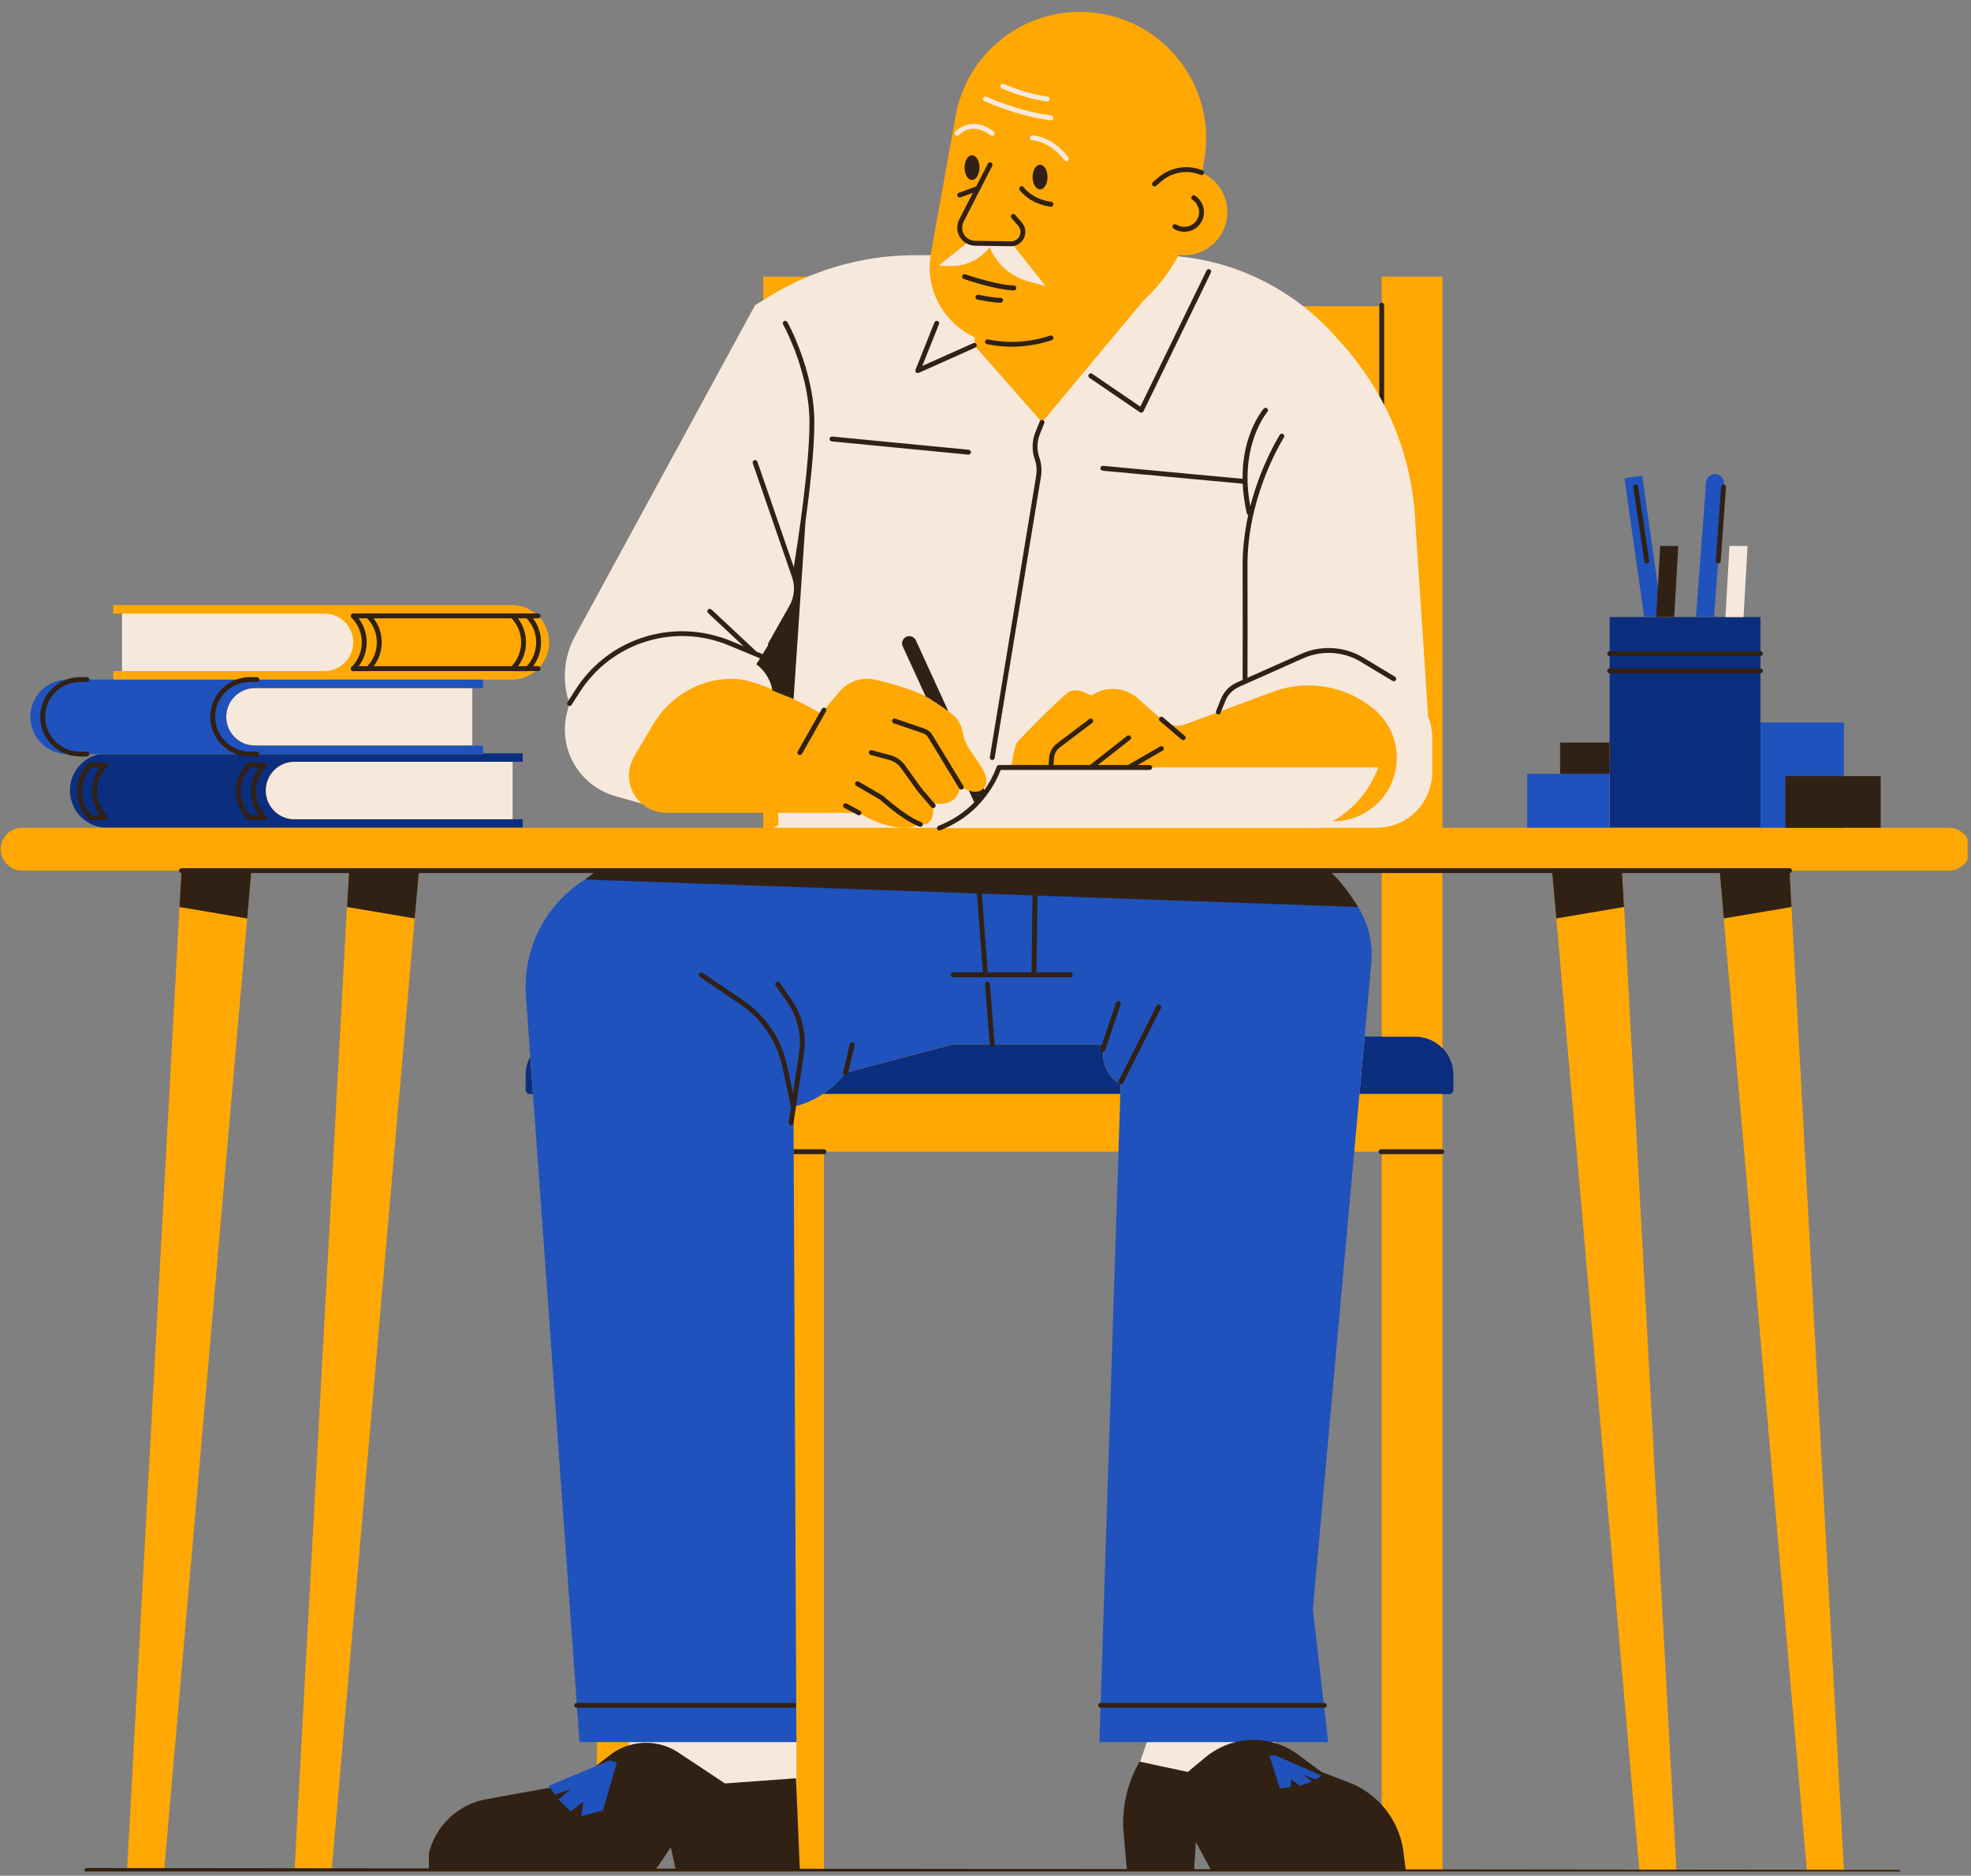 <svg xmlns="http://www.w3.org/2000/svg" xmlns:xlink="http://www.w3.org/1999/xlink" width="474" zoomAndPan="magnify" viewBox="0 0 355.5 338.25" height="451" preserveAspectRatio="xMidYMid meet" version="1.0"><rect x="0" y="0" width="355.5" height="338.25" fill="#808080" stroke="none"/><defs><clipPath id="fcfc82d563"><path d="M 0.145 2 L 354.855 2 L 354.855 337.5 L 0.145 337.5 Z M 0.145 2 " clip-rule="nonzero"/></clipPath><clipPath id="7d72311d03"><path d="M 0.145 2 L 354.855 2 L 354.855 337.5 L 0.145 337.5 Z M 0.145 2 " clip-rule="nonzero"/></clipPath><clipPath id="658e83237c"><path d="M 7 28 L 343 28 L 343 337.5 L 7 337.5 Z M 7 28 " clip-rule="nonzero"/></clipPath></defs><g clip-path="url(#fcfc82d563)"><path fill="#ffa803" d="M 15.672 337.645 C 15.477 337.645 15.32 337.488 15.32 337.293 C 15.32 337.102 15.477 336.941 15.672 336.941 L 23.027 336.949 L 32.797 157.348 L 32.711 157.344 C 32.523 157.332 32.375 157.18 32.375 156.996 L 32.375 156.906 L 4.004 156.906 C 1.922 156.906 0.23 155.215 0.23 153.133 C 0.23 151.051 1.922 149.359 4.004 149.359 L 19.328 149.359 L 19.328 149.184 C 15.676 149.184 12.703 146.211 12.703 142.555 C 12.703 139.426 14.922 136.699 17.977 136.066 L 17.961 135.891 L 16.023 135.891 L 16.023 135.98 C 16.023 136.172 15.867 136.332 15.672 136.332 L 14.414 136.332 C 13.586 136.332 12.762 136.18 11.965 135.883 C 8.363 135.742 5.562 132.84 5.562 129.262 C 5.562 125.688 8.363 122.781 11.938 122.648 C 12.762 122.348 13.586 122.195 14.414 122.195 L 15.672 122.195 C 15.867 122.195 16.023 122.352 16.023 122.547 L 16.023 122.637 L 20.523 122.637 L 20.523 121.098 L 22.328 121.098 L 22.328 110.566 L 20.523 110.566 L 20.523 109.203 L 92.332 109.203 C 93.852 109.203 95.34 109.734 96.516 110.695 L 97.062 110.715 C 97.254 110.715 97.414 110.871 97.414 111.066 C 97.414 111.164 97.371 111.254 97.297 111.324 L 97.234 111.383 L 97.289 111.445 C 98.363 112.66 98.957 114.219 98.957 115.832 C 98.957 117.434 98.371 118.984 97.305 120.199 L 97.25 120.262 L 97.309 120.32 C 97.375 120.383 97.414 120.473 97.414 120.566 C 97.414 120.762 97.254 120.918 97.062 120.918 L 96.609 120.918 C 95.367 121.918 93.871 122.461 92.332 122.461 L 87.047 122.461 L 87.047 123.996 L 84.562 123.996 L 84.562 134.527 L 87.047 134.527 L 87.047 135.926 L 94.188 135.926 L 94.188 137.289 L 91.707 137.289 L 91.707 147.82 L 94.188 147.82 L 94.188 149.359 L 137.742 149.359 L 137.742 146.492 L 120.188 146.492 C 118.57 146.492 117.012 145.902 115.797 144.836 L 111.008 143.477 C 104.73 141.703 100.883 135.316 102.25 128.934 C 102.355 128.441 102.496 127.906 102.68 127.309 L 102.719 127.195 L 102.598 127.195 C 102.449 127.121 102.395 127.043 102.375 126.953 C 102.352 126.859 102.371 126.766 102.422 126.688 L 102.641 126.344 L 102.637 126.289 C 101.453 122.391 101.867 118.285 103.805 114.723 L 136.273 55.07 L 137.703 54.203 L 137.742 49.969 L 145.75 49.969 C 151.934 47.406 158.418 46.105 165.059 46.105 L 167.934 46.105 C 167.934 46.105 167.973 45.797 167.984 45.746 L 172.453 20.902 C 174.402 10.078 183.777 2.223 194.75 2.223 C 196.098 2.223 197.461 2.348 198.797 2.586 C 204.758 3.66 209.949 6.996 213.402 11.973 C 216.859 16.953 218.172 22.98 217.098 28.949 L 216.77 30.777 L 216.844 30.805 C 216.938 30.84 217.008 30.91 217.043 30.996 C 217.078 31.082 217.082 31.176 217.043 31.266 L 217.004 31.344 L 217.059 31.414 C 219.668 32.734 221.289 35.352 221.289 38.25 C 221.289 42.484 217.844 45.93 213.613 45.93 C 213.32 45.93 213.008 45.91 212.633 45.859 L 212.574 45.852 L 212.332 46.297 L 212.465 46.309 C 220.691 47.09 228.484 50.195 235.004 55.289 L 248.859 55.309 L 248.859 55.027 C 248.859 54.836 249.02 54.676 249.215 54.676 L 249.301 54.676 L 249.301 49.969 L 260.086 49.969 L 260.086 149.359 L 275.543 149.359 L 275.543 139.625 L 281.473 139.625 L 281.473 133.992 L 290.406 133.992 L 290.406 121.324 L 290.32 121.324 C 290.125 121.324 289.969 121.168 289.969 120.973 C 289.969 120.777 290.125 120.621 290.32 120.621 L 290.406 120.621 L 290.406 118.223 L 290.32 118.223 C 290.125 118.223 289.969 118.066 289.969 117.871 C 289.969 117.676 290.125 117.52 290.32 117.52 L 290.406 117.52 L 290.406 111.352 L 296.66 111.352 L 293.098 86.328 L 296.113 85.875 L 298.941 105.73 L 299.117 105.723 L 299.523 98.535 L 302.609 98.535 L 301.883 111.352 L 305.977 111.352 L 307.797 86.988 C 307.859 86.191 308.531 85.562 309.332 85.562 C 309.766 85.562 310.164 85.738 310.461 86.059 C 310.754 86.375 310.898 86.785 310.867 87.219 L 310.848 87.453 L 310.926 87.465 C 311.109 87.496 311.238 87.652 311.223 87.832 L 310.262 101.191 C 310.25 101.375 310.094 101.52 309.91 101.52 L 309.828 101.52 L 309.793 101.598 L 309.062 111.352 L 311.297 111.352 L 312.02 98.535 L 315.105 98.535 L 314.379 111.352 L 317.441 111.352 L 317.441 117.52 L 317.527 117.52 C 317.723 117.52 317.879 117.676 317.879 117.871 C 317.879 118.066 317.723 118.223 317.527 118.223 L 317.441 118.223 L 317.441 120.621 L 317.527 120.621 C 317.723 120.621 317.879 120.777 317.879 120.973 C 317.879 121.168 317.723 121.324 317.527 121.324 L 317.441 121.324 L 317.441 130.355 L 332.492 130.355 L 332.492 140.039 L 339.121 140.039 L 339.121 149.359 L 351.496 149.359 C 353.578 149.359 355.27 151.051 355.27 153.133 C 355.27 155.215 353.578 156.906 351.496 156.906 L 323.125 156.906 L 323.125 156.996 C 323.125 157.18 322.977 157.332 322.793 157.344 L 322.703 157.348 L 332.492 337.27 L 342.367 337.277 C 342.562 337.277 342.719 337.438 342.719 337.633 C 342.719 337.824 342.562 337.984 342.367 337.984 Z M 302.285 337.238 L 325.973 337.262 L 310.992 165.504 L 310.984 165.504 L 310.281 157.348 L 292.496 157.348 Z M 260.086 207.332 L 260.145 207.352 C 260.293 207.398 260.395 207.531 260.395 207.684 C 260.395 207.832 260.293 207.965 260.145 208.012 L 260.086 208.031 L 260.086 337.191 L 295.766 337.23 L 280.785 165.516 L 280.781 165.516 L 280.047 157.348 L 260.086 157.348 L 260.086 189 C 261.367 190.344 262.059 192.039 262.059 193.832 L 262.059 196.516 C 262.059 196.898 261.742 197.211 261.359 197.211 L 260.086 197.211 Z M 215.293 337.148 L 218.5 337.152 L 215.613 331.855 Z M 148.527 337.078 L 203.336 337.137 L 202.758 330.637 C 202.355 326.133 203.332 321.684 205.586 317.766 L 205.703 317.793 L 206.969 314.059 L 198.387 314.059 L 198.586 307.871 L 198.496 307.871 C 198.305 307.863 198.156 307.711 198.156 307.52 C 198.156 307.324 198.312 307.168 198.508 307.168 L 198.594 307.168 L 198.609 307.082 L 201.82 207.594 L 148.969 207.594 L 148.969 207.684 C 148.969 207.875 148.809 208.035 148.613 208.035 L 148.527 208.035 Z M 118.559 336.578 L 118.543 337.047 L 121.949 337.051 L 121.023 332.879 Z M 74.707 165.609 L 59.758 336.988 L 77.441 337.004 L 77.441 334.188 C 78.656 329.242 82.695 325.441 87.727 324.535 L 99.352 322.43 L 99.094 322.066 L 107.457 318.582 L 107.723 318.379 L 107.758 314.059 L 104.605 314.059 L 104.16 307.871 L 104.078 307.871 C 103.805 307.871 103.645 307.715 103.645 307.52 C 103.645 307.324 103.805 307.168 103.996 307.168 L 104.094 307.168 L 104.102 307.074 L 96.215 197.211 L 95.586 197.211 C 95.199 197.211 94.887 196.898 94.887 196.516 L 94.887 193.832 C 94.887 192.688 95.176 191.559 95.723 190.559 L 94.945 179.57 C 94.344 171.156 98.41 163.152 105.562 158.672 L 105.824 158.512 L 105.777 158.512 L 107.344 157.348 L 75.457 157.348 L 74.719 165.52 Z M 44.5 165.613 L 29.555 336.957 L 53.23 336.98 L 63.004 157.348 L 45.219 157.348 L 44.516 165.512 Z M 230.098 314.445 L 230.16 314.465 C 231.559 314.914 232.859 315.578 234.031 316.445 L 238.297 319.602 L 243.215 321.48 C 245.469 322.34 247.52 323.738 249.148 325.531 L 249.301 325.699 L 249.301 208.035 L 249.082 208.035 C 248.891 208.035 248.73 207.875 248.73 207.684 L 248.73 207.594 L 244.18 207.594 L 236.707 290.215 L 238.672 307.168 L 238.867 307.168 C 239.062 307.168 239.219 307.324 239.219 307.52 C 239.219 307.715 239.062 307.871 238.867 307.871 L 238.77 307.871 L 238.766 307.969 L 239.473 314.059 L 230.098 314.059 Z M 244.871 163.602 C 246.746 166.625 247.57 170.094 247.25 173.629 L 246.039 187.008 L 249.301 187.008 L 249.301 157.348 L 239.918 157.348 L 240.102 157.504 C 240.887 158.172 242.531 159.824 244.777 163.441 Z M 249.207 149.137 C 248.914 149.164 248.621 149.184 248.324 149.184 L 248.324 149.359 L 249.301 149.359 L 249.301 149.176 Z M 136.379 119.844 L 137.074 120.453 C 137.141 120.512 137.199 120.574 137.258 120.637 L 137.348 120.727 L 137.477 120.605 C 136.938 120.02 136.508 119.719 136.488 119.703 Z M 136.379 119.844 " fill-opacity="1" fill-rule="nonzero"/></g><path fill="#0b2e7f" d="M 95.645 190.516 L 96.133 197.301 L 95.586 197.301 C 95.152 197.301 94.801 196.949 94.801 196.516 L 94.801 193.832 C 94.801 192.629 95.105 191.5 95.645 190.516 Z M 199.164 188.992 L 199.328 188.316 L 171.902 188.316 L 152.496 193.441 L 152.32 193.668 C 151.27 195.027 150.012 196.191 148.613 197.145 C 148.539 197.195 148.469 197.25 148.391 197.301 L 202.066 197.301 L 202.125 195.461 C 199.754 194.254 198.527 191.574 199.164 188.992 Z M 255.238 186.918 L 246.137 186.918 L 245.199 197.301 L 261.359 197.301 C 261.793 197.301 262.145 196.949 262.145 196.516 L 262.145 193.832 C 262.145 191.949 261.391 190.246 260.172 189 C 258.918 187.715 257.172 186.918 255.238 186.918 Z M 314.473 111.266 L 290.32 111.266 L 290.32 149.27 L 317.527 149.27 L 317.527 111.266 Z M 87.137 135.84 L 87.137 135.98 L 17.961 135.98 C 14.91 136.609 12.617 139.316 12.617 142.555 C 12.617 146.266 15.621 149.27 19.328 149.27 L 94.277 149.27 L 94.277 147.73 L 53.125 147.73 C 50.266 147.73 47.949 145.414 47.949 142.555 C 47.949 139.695 50.266 137.379 53.125 137.379 L 94.277 137.379 L 94.277 135.84 Z M 87.137 135.84 " fill-opacity="1" fill-rule="nonzero"/><g clip-path="url(#7d72311d03)"><path fill="#ffa803" d="M 138.645 53.516 L 137.656 54.125 L 137.656 49.883 L 145.746 49.883 C 143.297 50.902 140.922 52.109 138.645 53.516 Z M 113.438 314.148 L 107.672 314.148 L 107.672 337.293 L 118.629 337.293 L 118.629 322.535 L 113.438 322.535 Z M 227.176 322.535 L 219.227 322.535 L 219.227 337.293 L 230.188 337.293 L 230.188 314.148 L 230.02 314.148 Z M 148.391 197.301 C 146.793 198.355 145.012 199.129 143.121 199.57 L 143.156 207.684 L 143.648 314.148 L 143.648 322.535 L 137.656 322.535 L 137.656 337.293 L 148.613 337.293 L 148.613 207.684 L 201.73 207.684 L 202.066 197.301 Z M 249.215 197.301 L 245.199 197.301 L 244.258 207.684 L 249.215 207.684 L 249.215 337.293 L 260.172 337.293 L 260.172 197.301 Z M 175.848 60.828 L 175.73 62.277 L 187.945 76.156 L 205.387 55.219 L 206.184 54.262 C 208.219 52.398 210.012 50.254 211.5 47.883 C 211.84 47.34 212.164 46.785 212.473 46.223 C 212.52 46.129 212.574 46.039 212.621 45.949 C 212.949 45.988 213.277 46.02 213.613 46.02 C 217.898 46.02 221.375 42.539 221.375 38.25 C 221.375 35.094 219.492 32.383 216.789 31.168 L 217.188 28.961 C 219.414 16.578 211.188 4.73 198.812 2.5 C 186.438 0.27 174.598 8.5 172.367 20.887 L 167.895 45.73 C 167.879 45.828 167.875 45.922 167.859 46.02 C 167.336 49.32 168.02 52.539 169.598 55.219 C 171.031 57.652 173.191 59.633 175.848 60.828 Z M 213.762 130.621 C 212.367 131.137 210.805 130.848 209.688 129.867 L 205.18 125.91 C 202.84 123.852 199.398 123.664 196.844 125.453 C 196.844 125.453 194.258 123.848 192.785 124.777 C 191.309 125.711 183.547 133.633 183.312 134.023 C 183.199 134.215 182.656 136.262 182.395 138.398 L 248.59 138.398 L 248.512 138.602 C 248.121 139.641 247.617 140.621 247.059 141.559 C 246.383 142.688 245.594 143.73 244.703 144.684 C 243.445 146.027 241.992 147.176 240.379 148.094 C 243.496 148.129 246.48 146.887 248.648 144.684 C 248.844 144.484 249.031 144.277 249.215 144.066 C 249.5 143.727 249.773 143.375 250.023 143 C 250.402 142.426 250.723 141.828 250.988 141.215 C 252.727 137.223 252.035 132.566 249.215 129.25 C 248.785 128.746 248.312 128.273 247.785 127.836 C 242.703 123.633 235.762 122.457 229.578 124.75 L 228.988 124.969 L 227.93 125.363 L 221.203 127.859 Z M 351.496 149.27 L 260.172 149.27 L 260.172 49.883 L 249.215 49.883 L 249.215 55.219 L 235.059 55.219 C 237.082 56.801 238.984 58.559 240.719 60.504 L 243.316 63.418 L 244.84 65.406 C 246.484 67.551 247.941 69.82 249.215 72.18 C 251.949 77.258 253.805 82.77 254.691 88.484 C 254.922 89.957 255.094 91.445 255.195 92.945 L 257.582 129.258 C 258.062 130.445 258.324 131.723 258.324 133.023 L 258.324 139.266 C 258.324 139.516 258.305 139.762 258.289 140.004 L 258.324 140.574 L 258.23 140.582 C 257.621 145.195 253.883 148.812 249.215 149.227 L 249.215 149.27 L 237.957 149.27 C 237.914 149.289 237.871 149.312 237.824 149.328 L 169.426 149.328 C 169.445 149.32 169.465 149.312 169.488 149.305 C 169.512 149.293 169.535 149.281 169.559 149.27 L 139.5 149.27 C 139.805 149.094 140.113 148.926 140.422 148.754 L 140.324 146.578 L 154.93 146.578 C 154.93 146.578 161.449 150.824 166.004 148.652 C 166.004 148.652 168.797 149.375 168.281 144.82 C 168.281 144.82 169.789 145.207 171.137 144.684 C 171.805 144.422 172.434 143.938 172.812 143.059 C 172.965 142.707 173.082 142.301 173.145 141.816 C 173.145 141.816 176.664 144.094 177.75 141.609 C 178.836 139.121 174.387 135.809 173.766 132.598 C 173.145 129.387 172.211 128.973 167.969 126.176 C 165.473 124.531 161.043 123.301 157.82 122.566 C 155.449 122.027 152.984 122.871 151.418 124.727 L 148.613 128.051 L 148.098 128.664 C 148.098 128.664 145.945 127.422 143.137 126.047 C 141.945 125.465 140.633 124.859 139.316 124.312 L 138.953 116.203 L 137.656 118.047 L 137.656 120.906 C 138.551 121.891 139.098 123.074 139.301 124.305 C 138.75 124.074 138.199 123.859 137.656 123.656 C 136.512 123.234 135.402 122.887 134.398 122.672 C 133.898 122.562 133.422 122.484 132.984 122.449 C 132.48 122.406 131.957 122.398 131.426 122.414 C 125.789 122.582 120.684 125.801 117.797 130.645 L 114.387 136.367 C 114.289 136.539 114.211 136.715 114.129 136.891 C 113.059 139.098 113.25 141.727 114.691 143.75 C 114.996 144.176 115.352 144.562 115.738 144.902 C 116.957 145.969 118.531 146.578 120.188 146.578 L 137.656 146.578 L 137.656 149.27 L 4.004 149.27 C 1.871 149.27 0.145 151 0.145 153.133 C 0.145 155.266 1.871 156.996 4.004 156.996 L 32.727 156.996 L 22.918 337.293 L 29.613 337.293 L 45.34 156.996 L 62.934 156.996 L 53.125 337.293 L 59.82 337.293 L 75.547 156.996 L 249.215 156.996 L 249.215 186.918 L 255.238 186.918 C 257.172 186.918 258.918 187.715 260.172 189 L 260.172 156.996 L 279.953 156.996 L 295.68 337.293 L 302.375 337.293 L 292.566 156.996 L 310.16 156.996 L 325.887 337.293 L 332.582 337.293 L 322.773 156.996 L 351.496 156.996 C 353.629 156.996 355.355 155.266 355.355 153.133 C 355.355 151 353.629 149.27 351.496 149.27 Z M 51.828 122.547 L 92.332 122.547 C 96.039 122.547 99.043 119.539 99.043 115.832 C 99.043 112.121 96.039 109.113 92.332 109.113 L 20.434 109.113 L 20.434 110.652 L 58.535 110.652 C 61.391 110.652 63.711 112.973 63.711 115.832 C 63.711 118.691 61.391 121.008 58.535 121.008 L 20.434 121.008 L 20.434 122.547 Z M 51.828 122.547 " fill-opacity="1" fill-rule="nonzero"/></g><path fill="#f7e8dc" d="M 137.656 314.148 L 143.648 314.148 L 143.648 322.535 L 113.438 322.535 L 113.438 314.148 Z M 206.848 314.148 L 204.004 322.535 L 227.176 322.535 L 230.02 314.148 Z M 257.582 129.258 C 258.062 130.445 258.324 131.723 258.324 133.023 L 258.324 139.266 C 258.324 139.516 258.305 139.762 258.289 140.004 L 258.324 140.574 L 258.23 140.582 C 257.621 145.195 253.883 148.812 249.215 149.227 C 248.922 149.25 248.625 149.27 248.324 149.27 L 237.957 149.27 C 237.914 149.289 237.871 149.312 237.824 149.328 L 169.426 149.328 C 169.445 149.32 169.465 149.312 169.488 149.305 C 169.512 149.293 169.535 149.281 169.559 149.27 L 139.5 149.27 C 139.805 149.094 140.113 148.926 140.422 148.754 L 140.324 146.578 L 154.93 146.578 C 154.93 146.578 161.449 150.824 166.004 148.652 C 166.004 148.652 168.797 149.375 168.281 144.82 C 168.281 144.82 169.789 145.207 171.137 144.684 C 171.805 144.422 172.434 143.938 172.812 143.059 C 172.965 142.707 173.082 142.301 173.145 141.816 C 173.145 141.816 176.664 144.094 177.75 141.609 C 178.836 139.121 174.387 135.809 173.766 132.598 C 173.145 129.387 172.211 128.973 167.969 126.176 C 165.473 124.531 161.043 123.301 157.82 122.566 C 155.449 122.027 152.984 122.871 151.418 124.727 L 148.613 128.051 L 148.098 128.664 C 148.098 128.664 145.945 127.422 143.137 126.047 C 141.945 125.465 140.633 124.859 139.316 124.312 L 138.953 116.203 L 137.656 118.047 L 136.438 119.777 L 137.133 120.387 C 137.32 120.555 137.492 120.727 137.656 120.906 C 138.551 121.891 139.098 123.074 139.301 124.305 C 138.75 124.074 138.199 123.859 137.656 123.656 C 136.512 123.234 135.402 122.887 134.398 122.672 C 133.898 122.562 133.422 122.484 132.984 122.449 C 132.48 122.406 131.957 122.398 131.426 122.414 C 125.789 122.582 120.684 125.801 117.797 130.645 L 114.387 136.367 C 114.289 136.539 114.211 136.715 114.129 136.891 C 113.059 139.098 113.25 141.727 114.691 143.75 C 114.996 144.176 115.352 144.562 115.738 144.902 L 110.984 143.559 C 104.645 141.773 100.781 135.363 102.164 128.918 C 102.312 128.223 102.5 127.547 102.719 126.879 C 101.383 123.023 101.582 118.625 103.727 114.684 L 136.195 55.027 L 137.656 54.125 L 138.645 53.516 C 140.922 52.109 143.297 50.902 145.746 49.883 C 151.844 47.348 158.402 46.02 165.059 46.02 L 167.859 46.02 C 167.336 49.32 168.02 52.539 169.598 55.219 C 171.031 57.652 173.191 59.633 175.848 60.828 L 175.73 62.277 L 187.945 76.156 L 205.387 55.219 L 206.184 54.262 C 208.219 52.398 210.012 50.254 211.5 47.883 C 211.84 47.34 212.164 46.785 212.473 46.223 C 220.73 47.004 228.559 50.141 235.059 55.219 C 237.082 56.801 238.984 58.559 240.719 60.504 L 243.316 63.418 L 244.84 65.406 C 246.484 67.551 247.941 69.82 249.215 72.18 C 251.949 77.258 253.805 82.77 254.691 88.484 C 254.922 89.957 255.094 91.445 255.195 92.945 Z M 248.648 144.684 C 248.844 144.484 249.031 144.277 249.215 144.066 C 249.5 143.727 249.773 143.375 250.023 143 C 250.402 142.426 250.723 141.828 250.988 141.215 C 252.727 137.223 252.035 132.566 249.215 129.25 C 248.785 128.746 248.312 128.273 247.785 127.836 C 242.703 123.633 235.762 122.457 229.578 124.75 L 228.988 124.969 L 227.93 125.363 L 221.203 127.859 L 213.762 130.621 C 212.367 131.137 210.805 130.848 209.688 129.867 L 205.18 125.91 C 202.84 123.852 199.398 123.664 196.844 125.453 C 196.844 125.453 194.258 123.848 192.785 124.777 C 191.309 125.711 183.547 133.633 183.312 134.023 C 183.199 134.215 182.656 136.262 182.395 138.398 L 248.59 138.398 L 248.512 138.602 C 248.121 139.641 247.617 140.621 247.059 141.559 C 246.383 142.688 245.594 143.73 244.703 144.684 C 243.445 146.027 241.992 147.176 240.379 148.094 C 243.496 148.129 246.48 146.887 248.648 144.684 Z M 311.938 98.449 L 311.211 111.266 L 314.473 111.266 L 315.199 98.449 Z M 53.125 137.379 C 50.266 137.379 47.949 139.695 47.949 142.555 C 47.949 145.414 50.266 147.73 53.125 147.73 L 92.457 147.73 L 92.457 137.379 Z M 58.535 121.008 C 61.391 121.008 63.711 118.691 63.711 115.832 C 63.711 112.973 61.391 110.652 58.535 110.652 L 22 110.652 L 22 121.008 Z M 85.188 134.441 L 85.188 124.086 L 45.984 124.086 C 43.125 124.086 40.809 126.402 40.809 129.262 C 40.809 132.121 43.125 134.441 45.984 134.441 Z M 85.188 134.441 " fill-opacity="1" fill-rule="nonzero"/><path fill="#1f52bc" d="M 247.336 173.637 L 246.137 186.918 L 245.199 197.301 L 244.258 207.684 L 236.797 290.223 L 239.57 314.148 L 198.293 314.148 L 201.73 207.684 L 202.066 197.301 L 202.125 195.461 C 199.754 194.254 198.527 191.574 199.164 188.992 L 199.328 188.316 L 171.902 188.316 L 152.496 193.441 L 152.32 193.668 C 151.27 195.027 150.012 196.191 148.613 197.145 C 148.539 197.195 148.469 197.25 148.391 197.301 C 146.793 198.355 145.012 199.129 143.121 199.57 L 143.156 207.684 L 143.648 314.148 L 104.523 314.148 L 96.133 197.301 L 95.645 190.516 L 94.859 179.574 C 94.148 169.695 99.855 160.754 108.562 156.996 L 237.109 156.996 C 243.82 159.664 247.988 166.43 247.336 173.637 Z M 292.996 86.254 L 296.559 111.266 L 299.816 111.266 L 296.191 85.773 Z M 309.332 85.477 C 308.48 85.477 307.773 86.133 307.711 86.98 L 305.895 111.266 L 309.156 111.266 L 310.953 87.223 C 311.023 86.281 310.277 85.477 309.332 85.477 Z M 275.453 149.27 L 290.32 149.27 L 290.32 137.027 L 281.473 139.539 L 275.453 139.539 Z M 317.527 130.27 L 317.527 149.27 L 332.582 149.27 L 332.582 130.27 Z M 69.438 122.547 L 12.188 122.547 C 8.48 122.547 5.473 125.555 5.473 129.262 C 5.473 132.973 8.48 135.98 12.188 135.98 L 87.137 135.98 L 87.137 134.441 L 45.984 134.441 C 43.125 134.441 40.809 132.121 40.809 129.262 C 40.809 126.402 43.125 124.086 45.984 124.086 L 87.137 124.086 L 87.137 122.547 Z M 69.438 122.547 " fill-opacity="1" fill-rule="nonzero"/><path fill="#f7e8dc" d="M 192.352 29.082 C 192.219 29.082 192.086 29.02 192 28.906 C 189.367 25.445 186.242 25.285 186.211 25.285 C 185.969 25.273 185.777 25.07 185.785 24.828 C 185.793 24.586 185.977 24.406 186.238 24.402 C 186.383 24.41 189.801 24.562 192.699 28.375 C 192.848 28.566 192.809 28.844 192.617 28.992 C 192.535 29.051 192.441 29.082 192.352 29.082 Z M 178.965 24.5 C 178.871 24.5 178.777 24.469 178.699 24.41 C 175.281 21.824 173.055 24.246 172.961 24.352 C 172.797 24.531 172.52 24.547 172.34 24.387 C 172.16 24.227 172.141 23.949 172.301 23.77 C 172.328 23.734 175.145 20.621 179.23 23.707 C 179.422 23.855 179.461 24.129 179.316 24.324 C 179.23 24.438 179.098 24.5 178.965 24.5 Z M 189.551 21.707 C 189.531 21.707 189.512 21.707 189.492 21.703 C 183.285 20.875 177.621 18.273 177.566 18.25 C 177.344 18.145 177.25 17.887 177.352 17.664 C 177.453 17.441 177.715 17.348 177.934 17.449 C 177.988 17.477 183.539 20.02 189.609 20.828 C 189.848 20.863 190.016 21.082 189.984 21.324 C 189.957 21.547 189.766 21.707 189.551 21.707 Z M 188.871 18.289 C 188.852 18.289 188.832 18.289 188.809 18.285 C 184.578 17.719 180.832 16 180.672 15.93 C 180.453 15.828 180.359 15.566 180.457 15.344 C 180.562 15.121 180.82 15.027 181.043 15.129 C 181.078 15.145 184.828 16.867 188.926 17.414 C 189.168 17.445 189.336 17.664 189.305 17.906 C 189.273 18.129 189.086 18.289 188.871 18.289 Z M 174.688 43.59 L 169.316 47.883 L 171.168 47.973 C 174.027 48.109 176.77 46.84 178.516 44.566 L 178.965 43.98 Z M 178.27 43.984 L 178.32 44.133 C 179.48 47.359 182.137 49.824 185.441 50.734 L 188.613 51.609 L 182.562 43.965 Z M 178.27 43.984 " fill-opacity="1" fill-rule="nonzero"/><g clip-path="url(#658e83237c)"><path fill="#312114" d="M 148.613 208.121 L 143.16 208.121 L 143.156 207.684 L 143.156 207.242 L 148.613 207.242 C 148.859 207.242 149.055 207.438 149.055 207.684 C 149.055 207.926 148.859 208.121 148.613 208.121 Z M 260.043 207.242 L 249.082 207.242 C 248.84 207.242 248.645 207.438 248.645 207.684 C 248.645 207.926 248.84 208.121 249.082 208.121 L 260.043 208.121 C 260.09 208.121 260.129 208.109 260.172 208.098 C 260.352 208.039 260.484 207.879 260.484 207.684 C 260.484 207.484 260.352 207.324 260.172 207.27 C 260.129 207.254 260.09 207.242 260.043 207.242 Z M 249.652 73.012 L 249.652 55.027 C 249.652 54.785 249.457 54.59 249.215 54.59 C 248.969 54.59 248.773 54.785 248.773 55.027 L 248.773 71.379 C 248.922 71.645 249.07 71.914 249.215 72.18 C 249.363 72.457 249.512 72.73 249.652 73.012 Z M 167.969 126.176 C 169.281 127.043 170.277 127.68 171.043 128.242 L 165.188 115.469 C 164.887 114.816 164.113 114.527 163.461 114.828 C 162.809 115.129 162.523 115.902 162.82 116.555 L 166.965 125.59 C 167.324 125.781 167.664 125.977 167.969 126.176 Z M 290.32 133.902 L 281.387 133.902 L 281.387 139.539 L 290.32 139.539 Z M 301.973 111.266 L 302.699 98.449 L 299.441 98.449 L 299.027 105.715 L 298.715 111.266 Z M 339.211 149.27 L 339.211 139.953 L 322.027 139.953 L 322.027 149.27 Z M 15.672 136.418 C 15.914 136.418 16.109 136.223 16.109 135.98 C 16.109 135.734 15.914 135.539 15.672 135.539 L 14.414 135.539 C 10.957 135.539 8.141 132.723 8.141 129.262 C 8.141 125.801 10.957 122.988 14.414 122.988 L 15.672 122.988 C 15.914 122.988 16.109 122.789 16.109 122.547 C 16.109 122.305 15.914 122.105 15.672 122.105 L 14.414 122.105 C 13.539 122.105 12.707 122.273 11.934 122.559 C 9.211 123.57 7.262 126.191 7.262 129.262 C 7.262 132.336 9.211 134.953 11.934 135.965 C 12.707 136.254 13.539 136.418 14.414 136.418 Z M 290.32 121.414 L 317.527 121.414 C 317.77 121.414 317.969 121.215 317.969 120.973 C 317.969 120.73 317.77 120.531 317.527 120.531 L 290.32 120.531 C 290.078 120.531 289.879 120.73 289.879 120.973 C 289.879 121.215 290.078 121.414 290.32 121.414 Z M 290.32 118.312 L 317.527 118.312 C 317.77 118.312 317.969 118.113 317.969 117.871 C 317.969 117.629 317.77 117.43 317.527 117.43 L 290.32 117.43 C 290.078 117.43 289.879 117.629 289.879 117.871 C 289.879 118.113 290.078 118.312 290.32 118.312 Z M 32.289 156.996 C 32.289 156.754 32.484 156.555 32.727 156.555 L 322.773 156.555 C 323.016 156.555 323.211 156.754 323.211 156.996 C 323.211 157.23 323.027 157.418 322.797 157.43 L 322.969 160.582 L 323.129 163.559 L 310.914 165.621 L 310.906 165.621 L 310.352 159.168 L 310.199 157.438 L 292.57 157.438 L 292.922 163.555 L 280.707 165.617 L 280.703 165.617 L 279.965 157.438 L 240.16 157.438 C 240.992 158.141 242.664 159.844 244.953 163.559 L 187.117 161.5 L 186.941 175.344 L 193.043 175.344 C 193.285 175.344 193.48 175.543 193.48 175.785 C 193.48 176.027 193.285 176.227 193.043 176.227 L 171.926 176.227 C 171.68 176.227 171.484 176.027 171.484 175.785 C 171.484 175.543 171.68 175.344 171.926 175.344 L 177.277 175.344 L 176.203 161.113 L 148.613 160.133 L 137.656 159.742 L 105.512 158.598 L 107.078 157.438 L 75.539 157.438 L 74.801 165.617 L 74.793 165.617 L 62.582 163.555 L 62.934 157.438 L 45.301 157.438 L 44.594 165.621 L 44.586 165.621 L 32.375 163.559 L 32.703 157.43 C 32.473 157.418 32.289 157.23 32.289 156.996 Z M 186.238 161.469 L 177.09 161.145 L 178.156 175.344 L 186.062 175.344 Z M 297.031 101.605 C 297.055 101.605 297.078 101.605 297.102 101.602 C 297.34 101.566 297.504 101.34 297.469 101.102 L 295.449 87.742 C 295.414 87.5 295.188 87.34 294.949 87.371 C 294.711 87.406 294.543 87.633 294.582 87.875 L 296.598 101.234 C 296.633 101.449 296.82 101.605 297.031 101.605 Z M 309.879 101.605 C 309.891 101.605 309.902 101.605 309.91 101.605 C 310.141 101.605 310.332 101.43 310.352 101.199 L 311.312 87.84 C 311.328 87.609 311.164 87.414 310.941 87.379 C 310.93 87.375 310.918 87.367 310.902 87.367 C 310.668 87.348 310.453 87.531 310.434 87.773 L 309.473 101.133 C 309.453 101.375 309.637 101.586 309.879 101.605 Z M 44.973 137.488 L 47.688 137.488 C 47.867 137.488 48.027 137.598 48.094 137.762 C 48.164 137.926 48.125 138.117 48 138.242 C 46.805 139.43 46.145 141.012 46.145 142.695 C 46.145 144.379 46.805 145.961 48 147.148 C 48.125 147.273 48.164 147.461 48.094 147.629 C 48.027 147.793 47.867 147.902 47.688 147.902 L 44.973 147.902 C 44.859 147.902 44.746 147.855 44.664 147.773 C 43.301 146.418 42.551 144.617 42.551 142.695 C 42.551 140.773 43.301 138.973 44.664 137.617 C 44.746 137.535 44.859 137.488 44.973 137.488 Z M 45.16 138.371 C 44.043 139.543 43.43 141.07 43.43 142.695 C 43.43 144.32 44.043 145.848 45.16 147.02 L 46.719 147.02 C 45.773 145.781 45.266 144.277 45.266 142.695 C 45.266 141.113 45.773 139.609 46.719 138.371 Z M 16.02 147.773 C 14.656 146.418 13.906 144.617 13.906 142.695 C 13.906 140.773 14.656 138.973 16.02 137.617 C 16.102 137.535 16.215 137.488 16.332 137.488 L 19.047 137.488 C 19.223 137.488 19.383 137.598 19.453 137.762 C 19.52 137.926 19.48 138.117 19.355 138.242 C 18.16 139.43 17.5 141.012 17.5 142.695 C 17.5 144.379 18.16 145.961 19.355 147.148 C 19.48 147.273 19.52 147.461 19.453 147.629 C 19.383 147.793 19.223 147.902 19.047 147.902 L 16.332 147.902 C 16.215 147.902 16.102 147.855 16.02 147.773 Z M 14.789 142.695 C 14.789 144.32 15.398 145.848 16.516 147.02 L 18.074 147.02 C 17.133 145.781 16.621 144.277 16.621 142.695 C 16.621 141.113 17.133 139.609 18.074 138.371 L 16.516 138.371 C 15.398 139.543 14.789 141.07 14.789 142.695 Z M 63.301 120.762 C 63.277 120.703 63.266 120.641 63.27 120.582 C 63.27 120.578 63.27 120.57 63.27 120.566 C 63.27 120.398 63.363 120.254 63.5 120.18 C 64.633 119.004 65.254 117.465 65.254 115.832 C 65.254 114.148 64.594 112.566 63.398 111.379 C 63.387 111.363 63.371 111.352 63.359 111.336 C 63.359 111.332 63.359 111.332 63.359 111.332 C 63.359 111.332 63.359 111.332 63.355 111.328 C 63.309 111.266 63.277 111.188 63.27 111.105 C 63.27 111.074 63.27 111.039 63.273 111.008 C 63.273 111.008 63.273 111.008 63.273 111.004 C 63.281 110.941 63.305 110.879 63.34 110.828 C 63.34 110.824 63.34 110.824 63.34 110.824 C 63.367 110.785 63.402 110.75 63.438 110.719 C 63.441 110.719 63.441 110.719 63.441 110.719 C 63.441 110.719 63.441 110.719 63.441 110.715 C 63.516 110.66 63.605 110.629 63.703 110.625 C 63.703 110.625 63.707 110.625 63.707 110.625 L 97.062 110.625 C 97.305 110.625 97.5 110.824 97.5 111.066 C 97.5 111.195 97.445 111.309 97.355 111.387 C 97.277 111.461 97.176 111.508 97.062 111.508 L 96.137 111.508 C 97.078 112.746 97.59 114.246 97.59 115.832 C 97.59 117.402 97.086 118.895 96.156 120.129 L 97.062 120.129 C 97.184 120.129 97.293 120.176 97.371 120.258 C 97.453 120.336 97.5 120.445 97.5 120.566 C 97.5 120.812 97.305 121.008 97.062 121.008 L 95.32 121.008 C 95.273 121.027 95.219 121.035 95.164 121.035 L 92.449 121.035 C 92.398 121.035 92.344 121.027 92.297 121.008 L 66.578 121.008 C 66.531 121.027 66.477 121.035 66.422 121.035 L 63.707 121.035 C 63.531 121.035 63.371 120.93 63.301 120.762 Z M 93.422 111.508 C 94.363 112.746 94.875 114.246 94.875 115.832 C 94.875 117.402 94.371 118.895 93.441 120.129 L 95.008 120.129 C 96.105 118.957 96.707 117.441 96.707 115.832 C 96.707 114.207 96.098 112.68 94.98 111.508 Z M 67.395 111.508 C 68.336 112.746 68.848 114.246 68.848 115.832 C 68.848 117.402 68.344 118.895 67.414 120.129 L 92.293 120.129 C 93.395 118.957 93.996 117.441 93.996 115.832 C 93.996 114.207 93.383 112.68 92.266 111.508 Z M 64.699 120.129 L 66.266 120.129 C 67.363 118.957 67.965 117.441 67.965 115.832 C 67.965 114.207 67.355 112.68 66.238 111.508 L 64.68 111.508 C 65.621 112.746 66.133 114.246 66.133 115.832 C 66.133 117.402 65.629 118.895 64.699 120.129 Z M 42.258 135.84 C 42.379 135.891 42.504 135.934 42.629 135.98 C 43.395 136.258 44.215 136.418 45.074 136.418 L 46.332 136.418 C 46.574 136.418 46.773 136.223 46.773 135.98 C 46.773 135.93 46.758 135.883 46.746 135.84 C 46.684 135.664 46.527 135.539 46.332 135.539 L 45.074 135.539 C 41.617 135.539 38.805 132.723 38.805 129.262 C 38.805 125.801 41.617 122.988 45.074 122.988 L 46.332 122.988 C 46.574 122.988 46.773 122.789 46.773 122.547 C 46.773 122.305 46.574 122.105 46.332 122.105 L 45.074 122.105 C 44.215 122.105 43.395 122.266 42.629 122.547 C 39.891 123.551 37.922 126.176 37.922 129.262 C 37.922 132.207 39.711 134.742 42.258 135.84 Z M 175.316 32.453 C 176.062 32.453 176.664 31.453 176.664 30.227 C 176.664 28.996 176.062 28 175.316 28 C 174.574 28 173.973 28.996 173.973 30.227 C 173.973 31.453 174.574 32.453 175.316 32.453 Z M 187.59 34.156 C 188.332 34.156 188.938 33.16 188.938 31.93 C 188.938 30.699 188.332 29.703 187.59 29.703 C 186.848 29.703 186.246 30.699 186.246 31.93 C 186.246 33.16 186.848 34.156 187.59 34.156 Z M 102.48 127.246 C 102.516 127.27 102.555 127.27 102.594 127.281 C 102.637 127.293 102.676 127.316 102.719 127.316 C 102.77 127.316 102.82 127.297 102.867 127.277 C 102.953 127.246 103.035 127.199 103.086 127.113 L 104.559 124.816 C 110.301 115.844 121.605 112.297 131.438 116.375 L 133.402 117.191 L 137.086 118.719 L 136.438 119.777 C 136.438 119.777 136.875 120.082 137.414 120.668 C 137.492 120.754 137.574 120.848 137.656 120.945 C 138.293 121.707 138.996 122.836 139.281 124.297 C 139.297 124.371 139.316 124.445 139.328 124.52 L 143.133 126.043 L 143.137 126.047 L 144.305 108.594 L 145.281 94.082 C 146.074 88.27 146.883 81.137 146.883 76.156 C 146.883 74.25 146.68 72.375 146.359 70.594 C 145.594 66.336 144.148 62.621 143.137 60.367 C 142.496 58.945 142.027 58.102 142.012 58.074 C 141.891 57.863 141.621 57.789 141.414 57.906 C 141.199 58.027 141.125 58.297 141.246 58.508 C 141.266 58.543 142.141 60.125 143.137 62.625 C 143.785 64.262 144.48 66.293 145.027 68.555 C 145.594 70.906 146 73.504 146 76.156 C 146 84.082 143.934 97.535 143.168 102.27 L 143.137 102.18 L 137.656 86.293 L 137.598 86.121 L 136.609 83.262 C 136.531 83.031 136.281 82.91 136.051 82.988 C 135.82 83.07 135.699 83.32 135.777 83.551 L 137.656 88.992 L 137.738 89.227 L 142.867 104.098 C 142.992 104.469 143.078 104.848 143.137 105.227 C 143.223 105.832 143.223 106.438 143.137 107.039 C 143.023 107.797 142.785 108.539 142.398 109.223 L 138.914 115.375 L 138.57 115.984 C 138.504 116.102 138.5 116.23 138.543 116.348 L 137.656 117.789 L 137.551 117.957 L 136.438 117.496 L 128.32 109.906 C 128.141 109.742 127.863 109.754 127.695 109.93 C 127.531 110.105 127.539 110.383 127.719 110.551 L 134.121 116.535 L 131.777 115.562 C 130.691 115.113 129.59 114.77 128.477 114.496 C 119.117 112.184 109.156 116 103.816 124.344 L 103.559 124.742 L 102.543 126.332 L 102.348 126.641 C 102.215 126.844 102.273 127.117 102.48 127.246 Z M 198.07 307.52 C 198.07 307.758 198.258 307.949 198.496 307.957 C 198.5 307.957 198.504 307.961 198.508 307.961 L 238.867 307.961 C 239.109 307.961 239.309 307.762 239.309 307.52 C 239.309 307.277 239.109 307.078 238.867 307.078 L 198.508 307.078 C 198.266 307.078 198.07 307.277 198.07 307.52 Z M 209.758 129.344 C 209.578 129.188 209.305 129.207 209.145 129.387 C 209.141 129.391 209.141 129.391 209.137 129.395 C 208.98 129.578 209.004 129.855 209.188 130.012 L 213.121 133.367 C 213.203 133.438 213.305 133.473 213.406 133.473 C 213.531 133.473 213.652 133.422 213.742 133.32 C 213.898 133.133 213.875 132.855 213.691 132.699 L 211.41 130.75 Z M 198.477 84.398 C 198.453 84.641 198.633 84.855 198.875 84.879 L 223.539 87.168 L 224.141 87.227 C 224.215 88.863 224.441 90.645 224.879 92.566 C 224.91 92.707 225.008 92.816 225.133 92.871 C 224.902 93.895 224.719 94.969 224.562 96.062 C 224.285 97.945 224.113 99.914 224.125 101.945 C 224.168 109.777 224.125 122.281 224.125 122.406 C 224.125 122.473 224.141 122.535 224.164 122.59 L 223.098 123.066 C 221.766 123.66 220.734 124.73 220.195 126.082 L 219.332 128.238 C 219.289 128.344 219.293 128.457 219.328 128.555 C 219.371 128.668 219.453 128.762 219.574 128.812 C 219.629 128.832 219.684 128.844 219.738 128.844 C 219.914 128.844 220.078 128.738 220.145 128.566 L 220.293 128.195 L 221.012 126.406 C 221.453 125.297 222.297 124.418 223.379 123.914 C 223.406 123.902 223.43 123.883 223.453 123.871 L 227.551 122.051 L 229.914 121 L 234.605 118.91 L 235.129 118.68 C 236.035 118.277 236.984 118.012 237.949 117.863 C 240.492 117.473 243.129 117.953 245.383 119.309 L 248.773 121.348 L 249.215 121.613 L 249.652 121.875 L 251.164 122.785 C 251.375 122.906 251.645 122.844 251.77 122.633 C 251.895 122.426 251.824 122.156 251.617 122.031 L 249.652 120.848 L 249.215 120.586 L 248.773 120.32 L 245.836 118.555 C 244.383 117.68 242.777 117.16 241.141 116.953 C 238.996 116.688 236.797 116.973 234.77 117.875 L 230.164 119.926 L 227.445 121.133 L 225.004 122.219 C 225.012 120.609 225.043 109.246 225.004 101.941 C 225 101.367 225.016 100.797 225.039 100.23 C 225.527 88.414 231.516 78.977 231.578 78.879 C 231.707 78.676 231.648 78.402 231.445 78.273 C 231.242 78.137 230.969 78.199 230.84 78.402 C 230.789 78.477 227.461 83.711 225.512 91.285 C 223.605 81.297 227.727 75.391 228.469 74.426 C 228.535 74.336 228.586 74.273 228.59 74.27 C 228.75 74.086 228.73 73.809 228.547 73.648 C 228.363 73.488 228.086 73.512 227.926 73.691 C 227.852 73.781 227.223 74.527 226.5 75.883 C 225.398 77.957 224.07 81.465 224.117 86.34 L 223.434 86.277 L 198.953 84.004 C 198.723 83.984 198.5 84.156 198.477 84.398 Z M 205.602 74.344 C 205.676 74.395 205.762 74.422 205.852 74.422 C 205.887 74.422 205.926 74.418 205.965 74.406 C 206.086 74.375 206.191 74.289 206.246 74.172 L 215.461 55.219 L 218.406 49.164 C 218.512 48.945 218.422 48.68 218.203 48.574 C 217.988 48.469 217.723 48.559 217.617 48.777 L 214.484 55.219 L 205.68 73.332 L 196.988 67.402 C 196.793 67.27 196.516 67.316 196.379 67.52 C 196.242 67.719 196.293 67.996 196.496 68.133 Z M 165.535 67.273 C 165.598 67.273 165.66 67.262 165.715 67.234 L 175.91 62.68 C 175.953 62.66 175.984 62.633 176.02 62.605 C 176.16 62.48 176.215 62.277 176.133 62.098 C 176.066 61.945 175.922 61.859 175.766 61.844 C 175.695 61.84 175.621 61.844 175.551 61.875 L 166.348 65.988 L 169.359 58.453 C 169.449 58.23 169.34 57.973 169.117 57.883 C 168.891 57.793 168.633 57.902 168.543 58.129 L 165.129 66.672 C 165.062 66.836 165.102 67.027 165.23 67.152 C 165.316 67.234 165.426 67.273 165.535 67.273 Z M 178.531 136.535 C 178.492 136.777 178.652 137.004 178.895 137.043 C 178.918 137.047 178.941 137.047 178.965 137.047 C 179.176 137.047 179.363 136.895 179.398 136.68 L 187.754 85.941 C 187.941 84.797 187.844 83.617 187.465 82.523 C 186.98 81.129 187.02 79.609 187.574 78.242 L 188.352 76.32 C 188.426 76.141 188.363 75.941 188.223 75.824 C 188.188 75.793 188.152 75.766 188.109 75.75 C 187.949 75.684 187.777 75.723 187.656 75.828 C 187.605 75.871 187.562 75.926 187.539 75.992 L 186.758 77.91 C 186.125 79.477 186.078 81.219 186.633 82.812 C 186.965 83.766 187.051 84.801 186.887 85.797 Z M 150.023 79.598 L 152.387 79.824 L 174.645 81.98 C 174.66 81.98 174.672 81.98 174.688 81.98 C 174.91 81.98 175.102 81.812 175.125 81.582 C 175.148 81.34 174.973 81.125 174.73 81.102 L 151.77 78.883 L 150.105 78.719 C 149.875 78.711 149.648 78.875 149.625 79.117 C 149.602 79.359 149.777 79.574 150.023 79.598 Z M 173.25 35.594 L 175.48 34.773 L 173.02 39.566 C 172.594 40.395 172.543 41.363 172.879 42.227 C 173.156 42.953 173.676 43.523 174.316 43.887 C 174.781 44.148 175.309 44.305 175.867 44.312 L 178.414 44.348 L 178.68 44.352 L 182.32 44.402 C 182.332 44.402 182.344 44.402 182.355 44.402 C 182.527 44.402 182.699 44.379 182.867 44.348 C 183.633 44.191 184.309 43.691 184.664 42.977 C 185.133 42.039 184.992 40.918 184.305 40.129 L 183.102 38.738 C 182.941 38.555 182.664 38.535 182.48 38.695 C 182.297 38.855 182.277 39.133 182.438 39.316 L 183.641 40.703 C 184.094 41.227 184.188 41.965 183.879 42.582 C 183.586 43.164 182.984 43.516 182.332 43.523 L 175.879 43.43 C 174.906 43.418 174.051 42.82 173.699 41.91 C 173.453 41.277 173.492 40.574 173.801 39.969 L 178.969 29.902 C 179.082 29.688 178.996 29.422 178.777 29.312 C 178.562 29.199 178.297 29.285 178.188 29.5 L 176.074 33.613 L 172.949 34.766 C 172.719 34.852 172.602 35.105 172.688 35.332 C 172.77 35.559 173.027 35.676 173.25 35.594 Z M 189.492 37.27 C 189.512 37.273 189.531 37.273 189.551 37.273 C 189.766 37.273 189.957 37.113 189.984 36.891 C 190.016 36.648 189.848 36.43 189.605 36.395 C 186.188 35.945 184.648 33.781 184.633 33.758 C 184.496 33.559 184.219 33.512 184.02 33.648 C 183.82 33.785 183.77 34.059 183.91 34.258 C 183.977 34.359 185.668 36.766 189.492 37.27 Z M 176.285 54.008 C 176.297 54.012 176.336 54.02 176.387 54.031 C 176.879 54.133 179.125 54.59 180.465 54.59 C 180.707 54.59 180.906 54.395 180.906 54.148 C 180.906 53.906 180.707 53.711 180.465 53.711 C 179.078 53.711 176.5 53.152 176.473 53.148 C 176.469 53.148 176.461 53.148 176.457 53.148 C 176.23 53.109 176 53.254 175.949 53.484 C 175.898 53.723 176.051 53.957 176.285 54.008 Z M 182.859 52.363 C 182.863 52.363 182.867 52.363 182.871 52.363 C 183.109 52.363 183.305 52.176 183.312 51.938 C 183.32 51.691 183.129 51.488 182.887 51.48 C 181.039 51.426 178.543 50.812 176.684 50.273 C 175.211 49.852 174.141 49.477 174.117 49.469 C 173.895 49.387 173.637 49.508 173.559 49.738 C 173.477 49.965 173.598 50.219 173.828 50.297 C 173.93 50.332 175.074 50.734 176.613 51.172 C 178.492 51.711 180.965 52.305 182.859 52.363 Z M 189.414 60.512 L 189.238 60.57 C 185.68 61.738 181.863 61.957 178.191 61.203 C 177.969 61.156 177.746 61.297 177.684 61.52 C 177.684 61.527 177.676 61.535 177.672 61.543 C 177.625 61.781 177.777 62.016 178.016 62.062 C 179.504 62.371 181.016 62.523 182.523 62.523 C 183.148 62.523 183.77 62.492 184.395 62.441 C 186.129 62.297 187.848 61.953 189.512 61.406 L 189.684 61.352 C 189.918 61.277 190.043 61.027 189.969 60.797 C 189.895 60.566 189.645 60.438 189.414 60.512 Z M 214.844 40.602 C 214.016 41.035 212.988 41.031 212.152 40.484 C 211.953 40.352 211.68 40.406 211.543 40.609 C 211.414 40.816 211.469 41.086 211.672 41.223 C 212.27 41.609 212.941 41.797 213.605 41.797 C 213.906 41.797 214.203 41.758 214.488 41.684 C 215.32 41.473 216.074 40.965 216.582 40.191 C 217.547 38.715 217.254 36.781 215.984 35.633 C 215.848 35.508 215.711 35.387 215.551 35.281 C 215.352 35.148 215.078 35.207 214.945 35.41 C 214.812 35.613 214.867 35.887 215.07 36.02 C 215.363 36.211 215.602 36.449 215.789 36.719 C 216.398 37.59 216.457 38.773 215.844 39.711 C 215.586 40.105 215.234 40.398 214.844 40.602 Z M 208.23 33.617 C 208.332 33.617 208.434 33.582 208.516 33.512 L 209.473 32.691 C 211.438 31.004 214.152 30.562 216.551 31.539 C 216.605 31.562 216.66 31.57 216.715 31.57 C 216.883 31.57 217.035 31.477 217.109 31.324 C 217.113 31.312 217.121 31.309 217.125 31.297 C 217.219 31.074 217.109 30.816 216.883 30.723 C 216.879 30.723 216.875 30.723 216.871 30.719 C 214.164 29.625 211.113 30.125 208.898 32.023 L 207.945 32.84 C 207.859 32.914 207.812 33.012 207.801 33.117 C 207.781 33.234 207.812 33.363 207.898 33.461 C 207.984 33.562 208.105 33.617 208.23 33.617 Z M 201.852 180.547 C 201.617 180.469 201.371 180.594 201.293 180.824 L 199.234 186.918 L 198.766 188.316 L 198.496 189.109 C 198.418 189.34 198.543 189.59 198.773 189.664 C 198.82 189.68 198.867 189.688 198.914 189.688 C 198.969 189.688 199.012 189.66 199.062 189.641 C 199.18 189.598 199.285 189.52 199.332 189.391 L 200.164 186.918 L 202.129 181.105 C 202.207 180.875 202.082 180.625 201.852 180.547 Z M 178.07 177.027 C 177.828 177.047 177.648 177.258 177.668 177.5 L 178.414 186.918 L 178.523 188.316 L 178.527 188.352 C 178.543 188.582 178.734 188.758 178.965 188.758 C 178.977 188.758 178.988 188.754 179 188.754 C 179.23 188.738 179.398 188.543 179.398 188.316 C 179.398 188.305 179.402 188.293 179.402 188.281 L 179.293 186.918 L 178.543 177.43 C 178.523 177.188 178.289 177.008 178.07 177.027 Z M 118.629 307.078 L 103.996 307.078 C 103.754 307.078 103.559 307.277 103.559 307.52 C 103.559 307.762 103.754 307.961 103.996 307.961 L 143.133 307.961 C 143.379 307.961 143.574 307.762 143.574 307.52 C 143.574 307.277 143.379 307.078 143.133 307.078 Z M 153.285 188.316 L 152.066 193.34 C 152.027 193.512 152.094 193.68 152.223 193.785 C 152.273 193.824 152.328 193.855 152.391 193.871 C 152.426 193.879 152.461 193.883 152.496 193.883 C 152.695 193.883 152.875 193.75 152.922 193.547 L 152.98 193.316 L 154.141 188.523 C 154.195 188.289 154.051 188.051 153.816 187.992 C 153.578 187.941 153.344 188.078 153.285 188.316 Z M 201.777 195.246 C 201.816 195.336 201.879 195.418 201.977 195.465 C 202.023 195.488 202.074 195.496 202.121 195.5 C 202.141 195.504 202.156 195.516 202.176 195.516 C 202.336 195.516 202.488 195.426 202.566 195.273 L 206.801 186.918 L 209.398 181.785 C 209.508 181.566 209.422 181.301 209.207 181.191 C 208.992 181.086 208.727 181.168 208.613 181.387 L 205.812 186.918 L 201.781 194.875 C 201.723 194.996 201.727 195.129 201.777 195.246 Z M 143.039 197.141 L 141.93 192.039 C 141.535 190.227 140.883 188.504 140.008 186.918 C 139.352 185.727 138.555 184.617 137.656 183.594 C 136.598 182.391 135.398 181.305 134.043 180.383 L 126.711 175.422 C 126.512 175.285 126.238 175.336 126.102 175.539 C 125.965 175.738 126.02 176.012 126.219 176.148 L 133.547 181.113 C 135.133 182.188 136.504 183.496 137.656 184.969 C 138.141 185.59 138.578 186.242 138.977 186.918 C 139.938 188.551 140.656 190.332 141.07 192.227 L 142.176 197.301 L 142.672 199.582 L 142.246 202.426 C 142.211 202.668 142.375 202.891 142.617 202.926 C 142.637 202.93 142.66 202.934 142.684 202.934 C 142.895 202.934 143.082 202.777 143.117 202.559 L 143.133 202.441 L 143.555 199.641 C 143.555 199.637 143.555 199.633 143.555 199.629 L 143.586 199.441 L 143.906 197.301 L 145.004 189.988 C 145.16 188.961 145.18 187.934 145.105 186.918 C 144.922 184.508 144.109 182.18 142.691 180.16 L 140.625 177.211 C 140.484 177.016 140.207 176.965 140.012 177.105 C 139.812 177.246 139.766 177.52 139.906 177.719 L 141.973 180.668 C 143.281 182.535 144.039 184.688 144.223 186.918 C 144.301 187.891 144.281 188.871 144.133 189.855 Z M 173.062 142.238 C 173.145 142.332 173.258 142.395 173.383 142.395 C 173.461 142.395 173.539 142.375 173.609 142.332 C 173.68 142.289 173.727 142.227 173.762 142.156 C 173.832 142.027 173.84 141.863 173.758 141.727 L 168.156 132.52 C 167.832 131.988 167.332 131.586 166.746 131.387 L 161.488 129.594 C 161.258 129.516 161.008 129.637 160.93 129.867 C 160.852 130.098 160.973 130.348 161.203 130.426 L 166.461 132.219 C 166.855 132.352 167.188 132.621 167.406 132.977 L 173.004 142.184 C 173.02 142.207 173.043 142.219 173.062 142.238 Z M 144.051 136.098 C 144.121 136.137 144.195 136.156 144.27 136.156 C 144.422 136.156 144.57 136.074 144.648 135.934 L 148.176 129.715 L 148.613 128.941 L 148.996 128.266 C 149.105 128.078 149.051 127.852 148.895 127.719 C 148.871 127.703 148.855 127.68 148.832 127.668 C 148.762 127.625 148.688 127.613 148.613 127.613 C 148.461 127.617 148.312 127.688 148.234 127.832 L 148.176 127.934 L 147.844 128.52 L 143.887 135.496 C 143.766 135.711 143.84 135.98 144.051 136.098 Z M 167.988 145.574 C 168.074 145.676 168.199 145.727 168.324 145.727 C 168.328 145.727 168.332 145.723 168.34 145.723 C 168.434 145.719 168.531 145.688 168.609 145.617 C 168.793 145.461 168.812 145.184 168.656 145 L 168.551 144.875 L 168.387 144.684 L 166.984 143.059 L 166.496 142.488 C 166.293 142.258 166.105 142.012 165.926 141.762 L 163.227 137.992 C 162.594 137.113 161.672 136.473 160.625 136.191 L 157.266 135.289 C 157.031 135.234 156.793 135.367 156.727 135.602 C 156.664 135.836 156.805 136.078 157.039 136.141 L 160.395 137.043 C 161.246 137.27 161.996 137.789 162.512 138.504 L 165.211 142.277 C 165.402 142.547 165.609 142.809 165.824 143.059 C 165.824 143.059 165.828 143.062 165.828 143.062 L 167.223 144.684 Z M 152.703 144.898 C 152.492 144.785 152.223 144.863 152.109 145.078 C 151.992 145.293 152.074 145.559 152.289 145.676 L 153.992 146.578 L 154.723 146.969 C 154.785 147.004 154.859 147.02 154.93 147.02 C 155.078 147.02 155.215 146.938 155.297 146.805 C 155.305 146.797 155.312 146.793 155.316 146.785 C 155.43 146.57 155.348 146.305 155.133 146.191 Z M 158.754 144.223 C 158.832 144.289 159.02 144.457 159.281 144.684 C 160.445 145.688 163.191 147.941 165.398 148.883 C 165.551 148.949 165.707 149.012 165.855 149.066 C 165.906 149.082 165.953 149.09 166.004 149.09 C 166.184 149.09 166.355 148.977 166.418 148.797 C 166.43 148.762 166.43 148.727 166.434 148.691 C 166.453 148.496 166.344 148.305 166.148 148.234 C 164.422 147.629 162.102 145.867 160.656 144.684 C 159.859 144.031 159.328 143.551 159.312 143.539 C 159.289 143.52 159.266 143.5 159.238 143.484 L 158.793 143.223 L 154.891 140.945 C 154.68 140.82 154.41 140.891 154.289 141.102 C 154.168 141.312 154.238 141.582 154.449 141.703 L 157.305 143.371 Z M 189.137 137.957 L 180.188 137.957 C 180.008 137.957 179.844 138.07 179.777 138.242 L 179.699 138.449 C 179.16 139.883 178.426 141.211 177.559 142.441 L 177.418 142.133 C 176.742 142.934 175.66 142.848 174.75 142.559 L 174.977 143.059 L 175.719 144.676 C 175.719 144.68 175.715 144.68 175.715 144.684 C 173.914 146.523 171.727 147.98 169.27 148.918 C 169.113 148.977 169.016 149.117 168.996 149.27 C 168.996 149.281 168.988 149.293 168.988 149.305 C 168.984 149.363 168.992 149.426 169.016 149.488 C 169.082 149.664 169.25 149.77 169.426 149.77 C 169.477 149.77 169.531 149.762 169.582 149.742 C 169.898 149.621 170.199 149.469 170.508 149.328 C 170.531 149.32 170.551 149.312 170.57 149.301 C 170.594 149.293 170.617 149.281 170.641 149.27 C 172.684 148.344 174.539 147.086 176.113 145.531 C 176.387 145.262 176.637 144.969 176.895 144.684 C 177.277 144.258 177.637 143.816 177.98 143.359 C 178.051 143.262 178.125 143.16 178.199 143.059 C 179.125 141.762 179.914 140.355 180.492 138.84 L 189.547 138.84 C 189.547 138.836 189.547 138.836 189.555 138.84 L 196.738 138.84 C 196.742 138.84 196.746 138.84 196.746 138.84 L 203.566 138.84 C 203.57 138.84 203.578 138.84 203.582 138.84 L 207.379 138.84 C 207.621 138.84 207.816 138.641 207.816 138.398 C 207.816 138.156 207.621 137.957 207.379 137.957 L 205.211 137.957 L 209.695 135.359 C 209.902 135.238 209.977 134.969 209.852 134.758 C 209.73 134.551 209.461 134.477 209.25 134.602 L 203.457 137.957 L 198.016 137.957 L 203.844 133.379 C 204.035 133.23 204.07 132.953 203.918 132.762 C 203.77 132.57 203.492 132.539 203.301 132.688 L 196.59 137.957 L 190.02 137.957 L 190.102 136.746 C 190.152 135.969 190.539 135.254 191.16 134.781 L 197.008 130.359 C 197.199 130.215 197.238 129.938 197.094 129.742 C 196.945 129.551 196.672 129.512 196.477 129.66 L 190.629 134.078 C 189.805 134.703 189.289 135.652 189.223 136.688 Z M 342.805 337.633 C 342.805 337.875 342.609 338.07 342.367 338.07 L 15.672 337.734 C 15.43 337.734 15.23 337.535 15.23 337.293 C 15.23 337.051 15.43 336.855 15.672 336.855 L 22.941 336.859 L 29.652 336.867 L 53.145 336.891 L 59.855 336.898 L 77.355 336.918 L 77.355 334.188 C 78.582 329.18 82.641 325.363 87.711 324.445 L 103.438 321.605 L 107.672 318.309 L 109.977 316.516 C 111.031 315.691 112.207 315.102 113.438 314.73 C 115.121 314.223 116.906 314.137 118.629 314.488 C 119.941 314.758 121.219 315.273 122.383 316.047 L 130.762 321.605 L 137.656 321.102 L 143.566 320.668 L 143.648 322.535 L 144.254 336.988 L 148.613 336.992 L 203.242 337.047 L 202.668 330.645 C 202.266 326.125 203.27 321.594 205.539 317.668 L 205.645 317.691 L 214.234 319.531 L 217.504 316.824 C 218.051 316.371 218.629 315.973 219.227 315.621 C 220.359 314.949 221.57 314.457 222.816 314.148 C 224.957 313.613 227.199 313.609 229.348 314.148 C 229.555 314.199 229.758 314.25 229.961 314.312 C 230.039 314.332 230.113 314.355 230.188 314.383 C 231.559 314.82 232.879 315.48 234.086 316.375 L 238.348 319.531 L 243.246 321.398 C 245.57 322.285 247.598 323.695 249.215 325.469 C 251.316 327.785 252.715 330.723 253.133 333.941 L 253.539 337.098 L 260.172 337.105 L 295.668 337.145 L 302.367 337.148 L 325.875 337.172 L 332.574 337.18 L 342.367 337.191 C 342.609 337.191 342.805 337.387 342.805 337.633 Z M 121.84 336.965 L 120.98 333.102 L 118.629 336.629 L 118.41 336.961 L 118.629 336.961 Z M 218.352 337.062 L 215.684 332.168 L 215.387 337.059 Z M 218.352 337.062 " fill-opacity="1" fill-rule="nonzero"/></g><path fill="#1f52bc" d="M 111.246 317.828 L 108.758 326.488 L 104.84 327.48 L 105.246 324.852 L 102.922 326.66 L 100.715 324.496 L 102.906 322.652 L 100.074 323.605 L 98.957 322.027 L 109.988 317.434 Z M 228.953 316.57 L 230.852 322.535 L 232.809 322.215 L 232.848 320.848 L 234.488 322.043 L 236.598 321.238 L 235.074 320.039 L 237.25 320.871 L 238.383 320.223 L 230.035 316.531 Z M 228.953 316.57 " fill-opacity="1" fill-rule="nonzero"/></svg>
